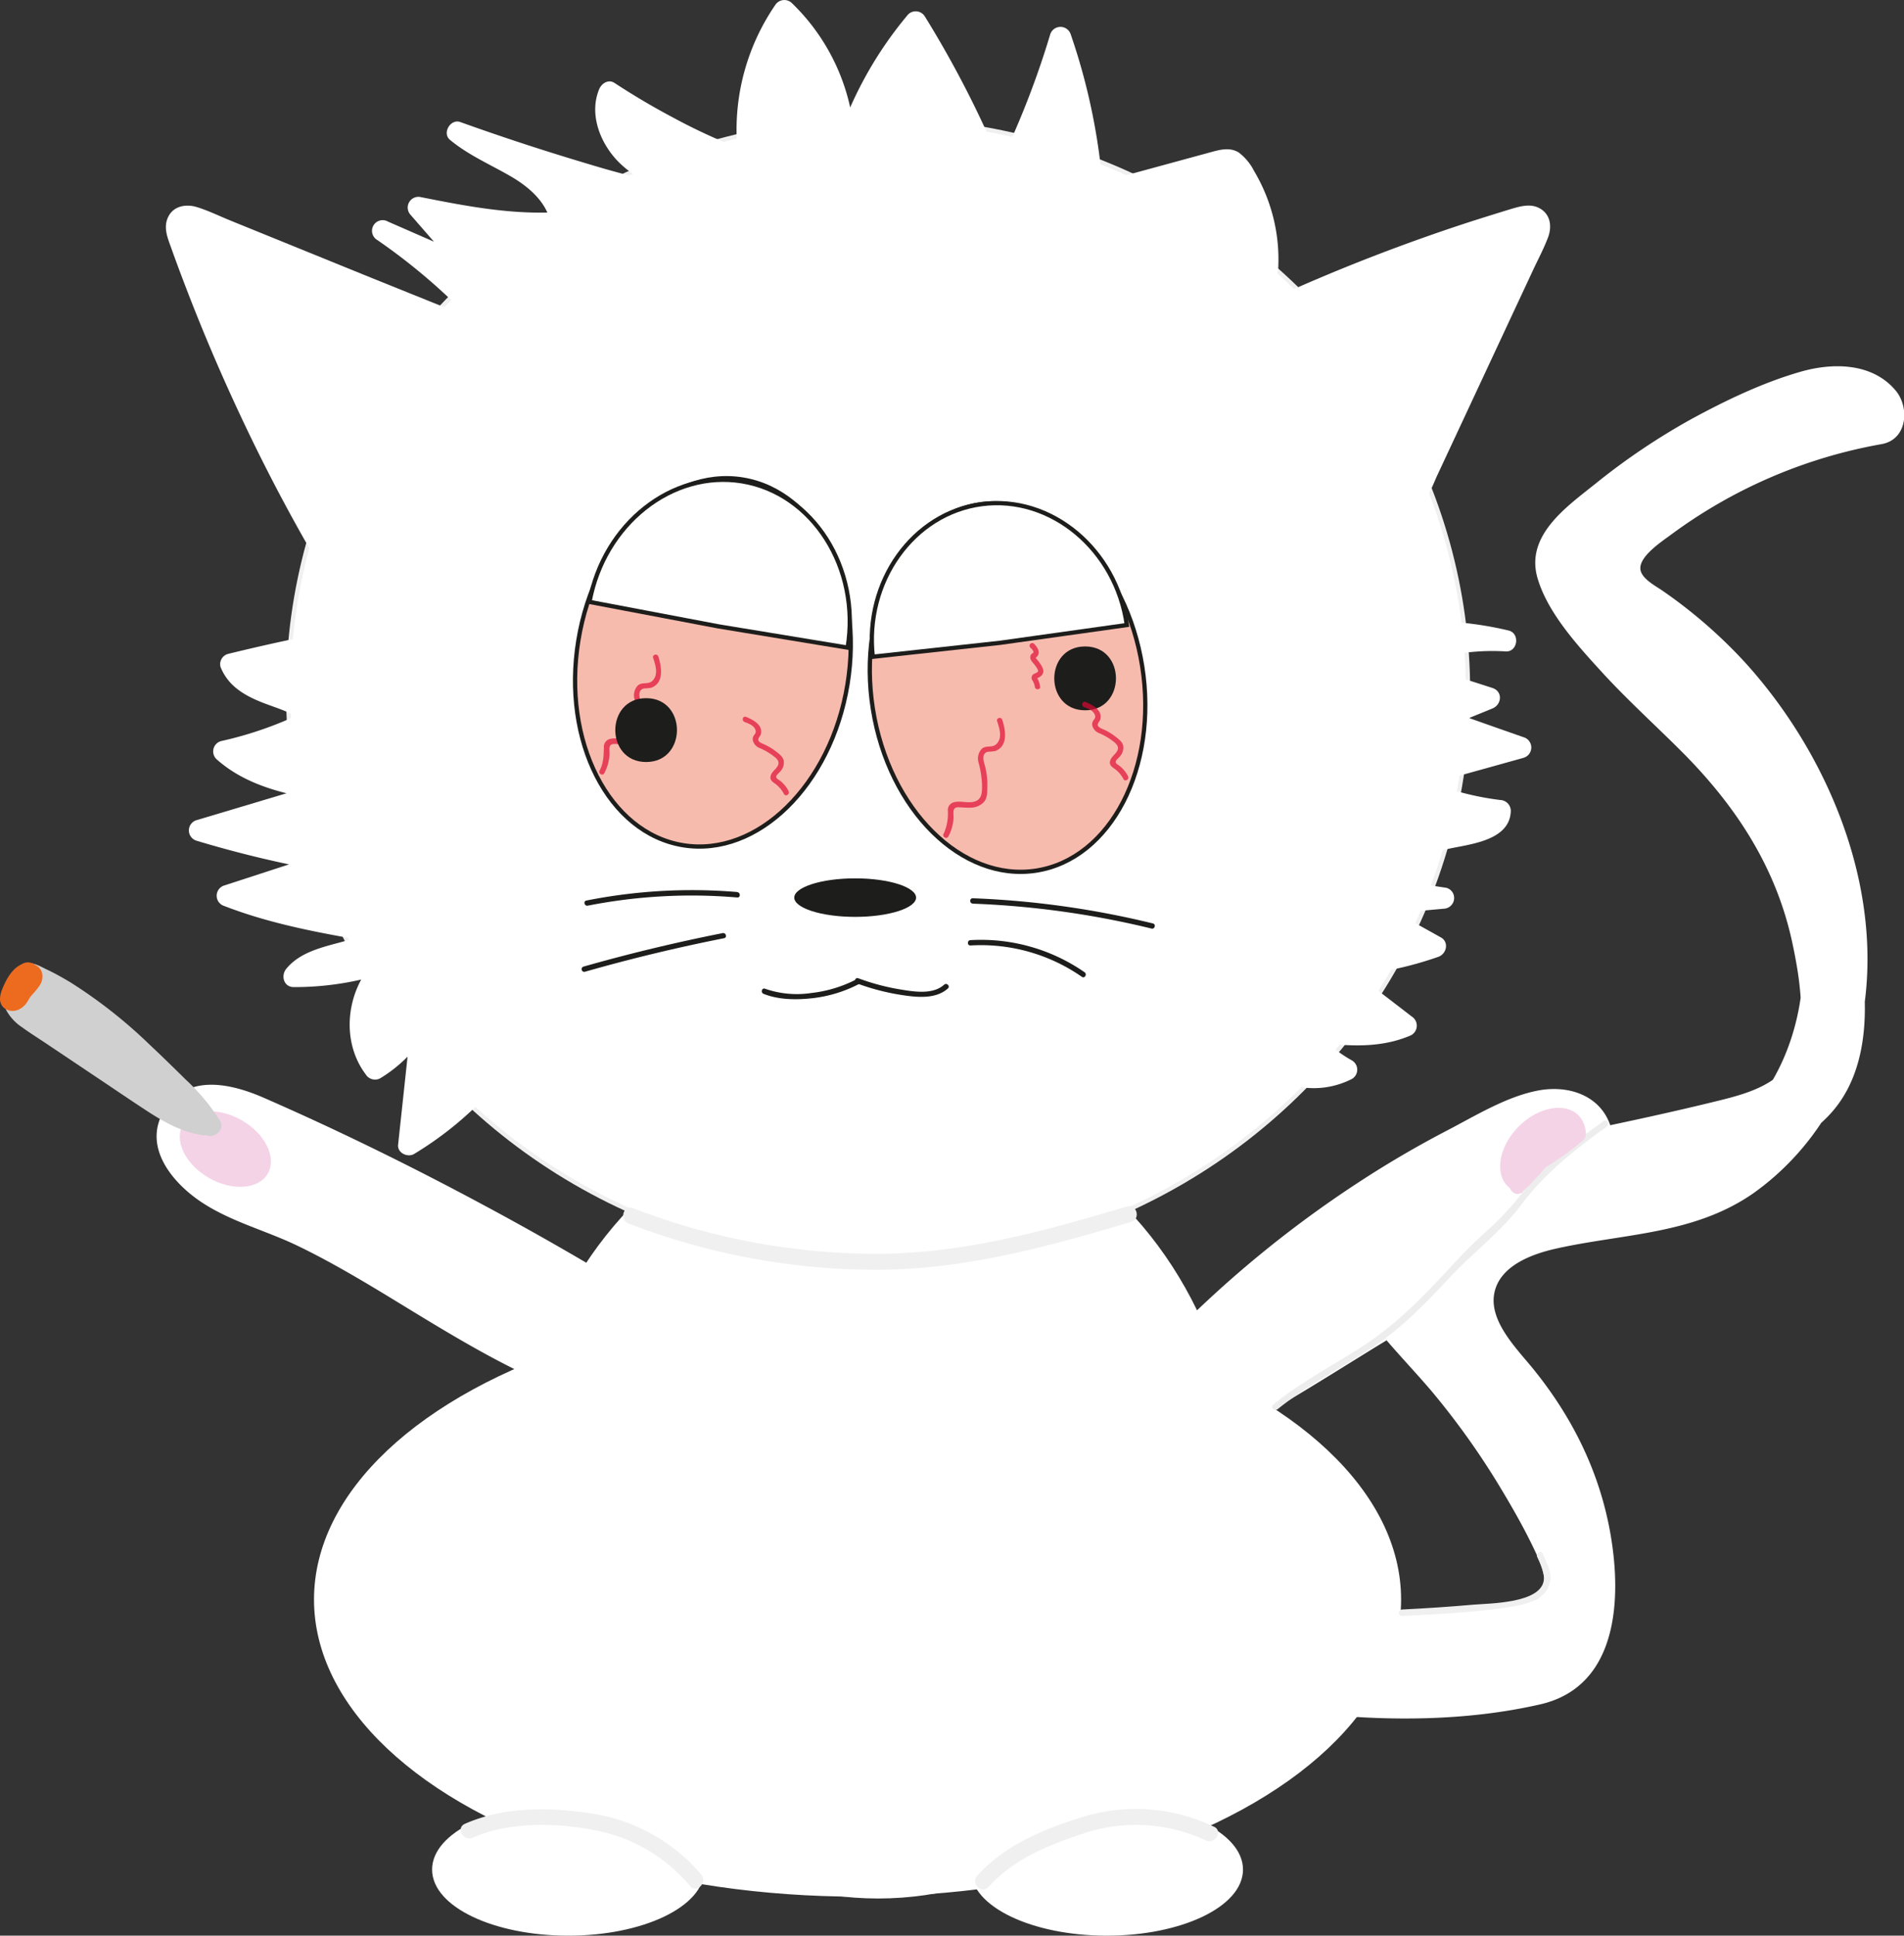 <svg xmlns="http://www.w3.org/2000/svg" viewBox="0 0 447.43 454.69"><rect x="0" y="0" width="447.43" height="454.69" fill="#333333" stroke="none"/><defs><style>.cls-1,.cls-14,.cls-2,.cls-5{fill:#fff;}.cls-1{stroke:#f0f0f0;}.cls-1,.cls-11,.cls-14,.cls-3,.cls-5,.cls-8,.cls-9{stroke-miterlimit:10;}.cls-3,.cls-4{fill:#1d1d1b;}.cls-3,.cls-5,.cls-8{stroke:#fff;}.cls-3,.cls-8,.cls-9{stroke-width:0.25px;}.cls-6{fill:#ededed;}.cls-7{fill:#f0f0f0;}.cls-10,.cls-8,.cls-9{fill:#f4d3e7;}.cls-9{stroke:#f4d3e7;}.cls-11{fill:#f7bbae;}.cls-11,.cls-14{stroke:#1d1d1b;}.cls-12{opacity:0.69;}.cls-13{fill:#df0833;}.cls-15{fill:#d0d0d0;}.cls-16{fill:#ed6b1f;}</style></defs><g id="Layer_23" data-name="Layer 23"><ellipse class="cls-1" cx="206.35" cy="162.49" rx="138.63" ry="134.37"/><path class="cls-2" d="M113.12,80.76c-.12-2.09-2.37-3.28-4.31-4.07L46.6,51.43c-1.4-.58-3.17-1.1-4.31-.09s-.78,3-.24,4.55a439.84,439.84,0,0,0,34,73.73"/><path class="cls-2" d="M115.62,80.76a7,7,0,0,0-4-5.51A78.31,78.31,0,0,0,104,72L87.36,65.3,54.18,51.82c-2.61-1.06-5.23-2.35-7.93-3.18-2.51-.76-5.4-.3-6.69,2.24s-.13,5.1.7,7.44q1.43,4,2.92,7.89,6,15.81,13.19,31.13,8,17.14,17.53,33.54c1.61,2.79,5.93.27,4.32-2.52A437.55,437.55,0,0,1,51.06,72.71q-2.91-7.26-5.58-14.62c-.38-1.06-.79-2.12-1.13-3.2A8.48,8.48,0,0,1,44,53.8c-.1-.74.22-.61-.21-.51a3.62,3.62,0,0,1,1.79.42c1.27.47,2.53,1,3.79,1.53L80,67.68l17,6.93,8.76,3.55a34.58,34.58,0,0,1,3.25,1.4c.44.24,1.48.86,1.52,1.2a2.58,2.58,0,0,0,2.5,2.5,2.51,2.51,0,0,0,2.5-2.5Z"/><ellipse class="cls-3" cx="200.96" cy="210.85" rx="14.44" ry="4.65"/><path class="cls-4" d="M201.2,230.07a30.23,30.23,0,0,1-10.5,3.18,22.76,22.76,0,0,1-10.93-1c-.74-.29-1.07.91-.33,1.21,3.65,1.44,7.81,1.44,11.65,1a31.34,31.34,0,0,0,10.74-3.3c.72-.38.08-1.46-.63-1.08Z"/><path class="cls-4" d="M201.38,231a53.56,53.56,0,0,0,11.49,2.87c3.27.45,7.25.69,9.89-1.69.59-.54-.29-1.42-.89-.88-2.63,2.38-7,1.66-10.19,1.14a52.93,52.93,0,0,1-10-2.65c-.76-.28-1.08.93-.33,1.21Z"/><path class="cls-2" d="M328.31,120.9c2.1,0,3.4-2.2,4.29-4.1Q346.79,86.38,361,56c.64-1.38,1.25-3.12.3-4.31s-3-.93-4.53-.47a440.16,440.16,0,0,0-75.36,30.21"/><path class="cls-2" d="M328.31,123.4a7.08,7.08,0,0,0,5.65-3.82,76.64,76.64,0,0,0,3.53-7.37L345.06,96l15.15-32.45c1.2-2.58,2.58-5.14,3.58-7.81s.49-5.52-2.07-6.86c-2.28-1.2-4.91-.3-7.19.38q-4,1.23-8.08,2.52-16,5.16-31.56,11.52-17.7,7.25-34.75,16c-2.86,1.47-.33,5.79,2.53,4.32A437.74,437.74,0,0,1,340,59.18q7.33-2.52,14.75-4.78c1.11-.33,2.22-.71,3.34-1,.35-.08.66-.1,1-.15.13,0,.4,0,.25-.06s.09-.43,0,0c0,.08-.06.36-.08.46a5.81,5.81,0,0,1-.48,1.28c-.58,1.29-1.19,2.56-1.78,3.83L343.06,88.5l-7.89,16.9-3.89,8.34c-.51,1.09-1.68,4.58-3,4.66a2.57,2.57,0,0,0-2.5,2.5,2.52,2.52,0,0,0,2.5,2.5Z"/><path class="cls-4" d="M173.25,209.54a127.07,127.07,0,0,0-35.46,2c-.78.15-.45,1.36.34,1.2a126.15,126.15,0,0,1,35.12-1.92c.8.07.8-1.18,0-1.25Z"/><path class="cls-4" d="M228.6,212.27a210.45,210.45,0,0,1,42,5.85c.78.19,1.11-1,.33-1.2A211.68,211.68,0,0,0,228.6,211c-.81,0-.8,1.22,0,1.25Z"/><path class="cls-4" d="M228.06,222.09a41.58,41.58,0,0,1,26.18,7.37c.66.46,1.29-.62.63-1.08a42.71,42.71,0,0,0-26.81-7.54c-.8,0-.81,1.3,0,1.25Z"/><path class="cls-4" d="M169.82,219.19q-16.53,3.27-32.74,7.88a.63.63,0,0,0,.33,1.21q16.2-4.62,32.74-7.89c.79-.15.46-1.36-.33-1.2Z"/><ellipse class="cls-5" cx="206.35" cy="352.09" rx="84.51" ry="93.37"/><ellipse class="cls-5" cx="201.52" cy="375.73" rx="127.23" ry="69.29"/><path class="cls-2" d="M286,324.19a246.48,246.48,0,0,1,40.55-33.34A251.94,251.94,0,0,1,348.6,278c4-2.08,8.09-4.19,12.27-5.94,1.09-.45,3.16-.68,4-1.36,2.23.31,2-.69-.62-3a3.58,3.58,0,0,1-.73,1.25c-6.94,5.61-13.5,11.57-20.82,16.8-7.56,5.4-15.35,10.48-23.24,15.38-16.23,10.1-32.78,21-50.37,28.53-3.75,1.62-4.52,7.05-2.69,10.26,2.2,3.87,6.56,4.29,10.26,2.69,16.49-7.1,31.94-17.2,47.21-26.57a394.41,394.41,0,0,0,43.69-30.56c5.79-4.74,13-11,11.31-19.41-1.68-8.28-9.58-11.33-17.27-9.93-7.4,1.35-14.76,5.88-21.36,9.32Q329.32,271.13,319,277.9a264.23,264.23,0,0,0-43.59,35.69c-6.79,6.88,3.81,17.49,10.61,10.6Z"/><path class="cls-2" d="M153.16,316c3.61-9.34-7.39-14.67-13.77-18.43q-12.63-7.46-25.55-14.39c-16.93-9.1-34.22-17.61-51.85-25.31-7.74-3.38-18.18-5.8-23.47,3.07-5.06,8.48,2,16.93,8.86,21.47S62.3,289,69.58,292.47s14.53,7.74,21.56,12c16.43,10,32.74,20.39,51.39,25.74,9.29,2.67,13.26-11.8,4-14.46-17.9-5.14-33.42-15.55-49.21-25.09a217,217,0,0,0-23.87-12.89c-3.87-1.72-22-6.83-21.42-12l-1,3.79a2.13,2.13,0,0,0-.71-.09,11.13,11.13,0,0,1,3.29.92c1.76.63,3.47,1.54,5.19,2.31,4,1.8,8,3.64,12,5.52q12.42,5.83,24.61,12.13,11.77,6.08,23.32,12.57,5.76,3.24,11.48,6.59c2.54,1.49,8.25,3.58,9.54,6.18l-1-3.78V312c-1.47,3.81,1.62,8.19,5.24,9.23,4.22,1.21,7.77-1.48,9.22-5.24Z"/><path class="cls-2" d="M288.73,323.17c16.94-4.16,35.52-6.45,46.14-21.87,3.8-5.52,6.77-14.93,13.56-17.64,3.1-1.24,6.68-.9,9.88-1.78a16.75,16.75,0,0,0,9.29-6.63c3.66-4.81-1.38-11.11-6.47-11.29-9.64-.33-14.57,6.78-21.78,11.66-7.73,5.22-17.59,6.18-25.48,11.31-8.06,5.24-14.36,12.56-21.53,18.87a111.77,111.77,0,0,1-25,16.39c-8.67,4.23-1.08,17.17,7.57,13a127.12,127.12,0,0,0,23.45-14.87c7.24-5.75,13.24-12.93,20.54-18.57,6.93-5.36,15.38-7,23.21-10.56a43.26,43.26,0,0,0,10.49-7c2.48-2.15,5.06-5.34,8.58-5.22l-6.48-11.29s-5.56.57-6.73.76a23.76,23.76,0,0,0-9.57,3.79c-6.33,4.3-10,10.93-13.84,17.35-4.05,6.83-8.67,10.81-16.31,13.19s-15.65,4-23.46,5.94c-9.37,2.3-5.4,16.77,4,14.47Z"/><path class="cls-2" d="M128.56,301.47c-8.8-2.83-17.63-5.63-25.76-10.08-7.61-4.16-14.65-9.19-23.28-11-9.41-2-13.44,12.44-4,14.46,8.5,1.83,15.31,7.45,23,11.24,8.35,4.12,17.22,7,26.06,9.88,9.21,3,13.16-11.51,4-14.46Z"/><ellipse class="cls-5" cx="133.54" cy="439.16" rx="31.5" ry="15.03"/><ellipse class="cls-5" cx="260.1" cy="439.16" rx="31.5" ry="15.03"/><path class="cls-2" d="M255.84,394.05q31.38,1.15,62.78-.15,16.17-.7,32.31-2.07c9-.77,19-.86,24.1-9.64,4.7-8.09,2.53-17.14-1.2-25.1a172.32,172.32,0,0,0-14.26-24.43,219.56,219.56,0,0,0-18.17-22.84c-5.12-5.66-12.08-12.3-13.51-20.16.12.66-1.4,1.32,0,.78.45-.17.92-.28,1.37-.42,2.22-.68,4.57-1,6.83-1.52L352.63,285l31.11-6.68c15.39-3.3,36.57-4.64,47.34-17.79,11.26-13.73,7.1-37,1.93-52.48-5.87-17.54-16.61-31.61-29.68-44.41-6.83-6.69-13.92-13.16-20-20.53a66.81,66.81,0,0,1-4.05-5.41c-.59-.87-1.16-1.76-1.71-2.66-.2-.33-2-3.63-1.81-2.33.14,1,.81-.6,1.45-1.2,1-1,2.08-1.91,3.14-2.85,1.88-1.65,3.8-3.26,5.78-4.81a141.13,141.13,0,0,1,25.84-15.94,110.61,110.61,0,0,1,13.71-5.64c2.88-.93,7-2.51,9.2.18l3.31-12.53a129.59,129.59,0,0,0-44.54,17c-11.37,7-30.31,19.93-20.68,35.55,3.66,6,10.4,9.12,15.64,13.45a102,102,0,0,1,15.32,15.63,95.43,95.43,0,0,1,18.76,41.69c2.71,15.14.54,31.25-8.36,44s-22.88,17.18-37.62,19.32c-15,2.16-32.51,4.25-39,20.27s7,27.71,15.21,39.58a66.86,66.86,0,0,1,10.21,23.22c1.52,6.68,3.3,16.45,0,22.88-1.77,3.44-5.94,3.59-9.37,4.14-4.92.8-9.88,1.3-14.86,1.61a179.09,179.09,0,0,1-30.1-.78c-4-.43-7.5,3.76-7.5,7.5,0,4.42,3.45,7.07,7.5,7.5,17.42,1.88,36,1.81,53.17-2.13,16.84-3.87,18.87-21.67,17.06-36.16-2-16-8.62-30.16-18.74-42.64-3.76-4.64-10.37-11.11-9.15-17.69s9-9.34,14.66-10.59c15.93-3.54,32.29-3.26,46.27-13a62.58,62.58,0,0,0,24.17-35c8.56-31.52-4.91-66.25-26.17-89.67a115.22,115.22,0,0,0-19.27-16.76c-1.73-1.22-5.33-3-5.33-5.38,0-3,5.18-6.35,7.3-7.93a117.68,117.68,0,0,1,49.43-21.21c6.07-1.11,6.55-8.62,3.31-12.53C440,85.15,430.61,85.14,423,87.36c-8.78,2.53-17.4,6.67-25.39,11a157.15,157.15,0,0,0-22.67,15.25c-6.81,5.45-16.55,12.17-13.63,22.19,2.38,8.16,9.44,15.86,15.05,22,5.93,6.49,12.46,12.39,18.68,18.6,12.83,12.81,22.39,27.32,26.19,45.27,1.68,7.93,3.55,19.15-.05,26.76-3.1,6.55-11.4,8.67-17.82,10.24-20.34,5-41,8.84-61.48,13.24-8.23,1.76-20.09,2.18-25.88,9.15-6.17,7.42-1.53,17.85,3,24.86,5,7.62,11.59,14,17.43,20.88A179.81,179.81,0,0,1,352.91,350c2.72,4.53,5.35,9.17,7.62,13.95,1.31,2.75,4,8.52,1.18,11.19-1.36,1.27-4.16,1.12-5.89,1.27q-4.4.41-8.8.76-9.28.74-18.6,1.26-36.26,2-72.58.64c-9.66-.36-9.64,14.64,0,15Z"/><path class="cls-6" d="M300.26,331c6.93-5.59,14.89-9.55,22.26-14.48,6.77-4.52,12.33-10.17,17.84-16.11s12.33-11,17.08-17.35c5.54-7.45,12.66-13,20.12-18.41.77-.56,0-1.86-.76-1.29-6.63,4.83-13.37,9.74-18.56,16.16a64.6,64.6,0,0,1-8,8.85,124.31,124.31,0,0,0-9.77,9.71c-6.24,6.71-12.37,13-20.12,18.06-7.09,4.59-14.57,8.48-21.16,13.8-.76.61.31,1.67,1.06,1.06Z"/><path class="cls-7" d="M329.52,379.58c7.91-.39,15.93-.74,23.78-1.88,4.28-.62,10.45-1.44,11-6.58.12-1-1.39-.95-1.5,0-.64,5.56-12.84,5.49-16.68,5.83-5.54.49-11.09.85-16.64,1.13-1,.05-1,1.55,0,1.5Z"/><path class="cls-7" d="M364.35,371c.15-2.07-1-4.22-1.84-6.06-.4-.88-1.69-.11-1.29.76.71,1.56,1.76,3.54,1.63,5.3-.07,1,1.43.95,1.5,0Z"/><path class="cls-7" d="M147.72,287.41a162.2,162.2,0,0,0,59.4,10.86c20.36-.25,39.33-5.49,58.7-11.24,2.3-.68,1.32-4.3-1-3.62-19,5.66-37.66,10.86-57.7,11.11a159.15,159.15,0,0,1-58.4-10.73c-2.26-.86-3.23,2.77-1,3.62Z"/><path class="cls-7" d="M164.79,440.33a41.85,41.85,0,0,0-24.55-14.13c-10.16-1.73-21.43-2-31,2.22-2.21,1-.3,4.21,1.89,3.24,8.82-3.9,20.25-3.49,29.57-1.56A38.54,38.54,0,0,1,162.14,443c1.58,1.83,4.22-.83,2.65-2.65Z"/><path class="cls-7" d="M285.28,429.1a42.43,42.43,0,0,0-30.19-2.49c-9.23,2.77-18.91,6.68-25.44,14-1.6,1.79,1,4.46,2.65,2.65,5.84-6.55,14.08-9.85,22.24-12.55a38.72,38.72,0,0,1,28.84,1.62c2.18,1,4.09-2.22,1.9-3.24Z"/><ellipse class="cls-8" cx="52.96" cy="269.92" rx="7.92" ry="11.64" transform="translate(-207.28 180.83) rotate(-60)"/><path class="cls-9" d="M362.53,270.29l10-4.05a6.2,6.2,0,0,0-1.71-4.18c-3.08-3.07-9.32-1.88-13.83,2.63s-5.71,10.76-2.64,13.83a5.93,5.93,0,0,0,3.2,1.61Z"/><path class="cls-10" d="M366.66,262.69a62.93,62.93,0,0,1-11.32,14.41c-1.74,1.66.67,4.53,2.43,2.86a66.51,66.51,0,0,0,12-15.12c1.19-2.08-1.87-4.25-3.07-2.15Z"/><path class="cls-2" d="M297.87,63.15a37.91,37.91,0,0,0-6.37-23.32,5,5,0,0,0-2.32-2.13,5.25,5.25,0,0,0-3,.22l-29.39,8a142,142,0,0,0-7.58-37.15,206.83,206.83,0,0,1-14.39,35.61A238.86,238.86,0,0,0,215.19,5.15a86.44,86.44,0,0,0-16.77,31A45.73,45.73,0,0,0,184.31,2.48,49.55,49.55,0,0,0,175.68,33a4.27,4.27,0,0,1-.63,3.14c-1.09,1.22-3.08.7-4.59.06a169.66,169.66,0,0,1-27.2-14.49c-2,4.72,0,10.41,3.5,14.14s8.36,5.92,13.05,8c-5.09,1.76-10.67.37-15.85-1.1q-18.37-5.22-36.38-11.66c4.27,3.61,9.6,5.66,14.37,8.55s9.3,7.15,10.1,12.68c-11.3.87-22.58-1.35-33.7-3.55l12.86,14.75L89.93,54.22a142.57,142.57,0,0,1,17.36,14"/><path class="cls-2" d="M300.37,63.15a40.53,40.53,0,0,0-5.68-23,12.36,12.36,0,0,0-3.61-4.34c-2.06-1.27-4.36-.66-6.52-.07l-13.25,3.61-15.18,4.14,3.16,2.41a146.2,146.2,0,0,0-7.67-37.81,2.53,2.53,0,0,0-4.83,0,205.62,205.62,0,0,1-14.13,35l4.57.6A243.94,243.94,0,0,0,217.35,3.89a2.52,2.52,0,0,0-3.93-.51A90.43,90.43,0,0,0,196,35.5l4.91.67A48.45,48.45,0,0,0,186.08.72a2.54,2.54,0,0,0-3.93.5,51.85,51.85,0,0,0-9,31.93,4.36,4.36,0,0,1,0,1.3c-.08.25,0-.1.08-.1a5.25,5.25,0,0,1-2-.53,133.37,133.37,0,0,1-12.9-6.12q-7.12-3.76-13.88-8.19c-1.48-1-3.1.09-3.67,1.49-2.17,5.32-.19,11.31,3.27,15.58,3.68,4.54,9.22,7.08,14.43,9.42l.6-4.57c-3.94,1.29-8,.62-11.91-.39-4.35-1.11-8.66-2.44-13-3.75q-13.11-4-26-8.62c-2.3-.82-4.34,2.59-2.43,4.18,4.56,3.79,10,6,15,9,4.13,2.54,8,6.09,8.78,11.08l2.41-3.16c-11.16.81-22.14-1.3-33-3.46a2.52,2.52,0,0,0-2.43,4.18l12.85,14.75,3-3.93L91.19,52.06a2.5,2.5,0,0,0-2.53,4.32A141.5,141.5,0,0,1,105.52,70c2.34,2.21,5.88-1.32,3.53-3.53A150,150,0,0,0,91.19,52.06l-2.53,4.32L110,65.67a2.51,2.51,0,0,0,3-3.93L100.12,47l-2.43,4.18c11.3,2.23,22.78,4.47,34.36,3.63a2.55,2.55,0,0,0,2.41-3.17c-.92-5.7-5.18-10.11-9.79-13.23-4.92-3.33-10.72-5.28-15.32-9.1l-2.43,4.18q13.38,4.78,27,8.91c4.42,1.33,8.85,2.75,13.35,3.79,4.35,1,8.92,1.47,13.24.06,1.84-.6,2.69-3.63.59-4.57-4.5-2-9.25-4.09-12.67-7.78-2.87-3.09-4.37-7.54-2.73-11.57L142,23.83a172.52,172.52,0,0,0,27.2,14.49c2.13.9,4.6,1.58,6.73.27,2.32-1.43,2.29-4.09,2.21-6.49a46.89,46.89,0,0,1,1.59-13.8,47.81,47.81,0,0,1,6.74-14.56l-3.93.51a43.45,43.45,0,0,1,13.38,31.92c0,2.86,4.1,3.34,4.91.66A84.31,84.31,0,0,1,217,6.92L213,6.41a236.66,236.66,0,0,1,19.38,38.65c.72,1.83,3.5,2.68,4.57.59a213.78,213.78,0,0,0,14.64-36.2h-4.83a140.86,140.86,0,0,1,7.5,36.48,2.53,2.53,0,0,0,3.17,2.41l15.42-4.2,7.71-2.1L284.44,41a19.4,19.4,0,0,1,3.46-.91c.77-.06,1,.44,1.44,1A27.59,27.59,0,0,1,291.11,44a34,34,0,0,1,2.59,6,36.11,36.11,0,0,1,1.67,13.14c-.18,3.22,4.82,3.21,5,0Z"/><path class="cls-2" d="M339.76,148.49a74.57,74.57,0,0,1,14.1,2,53.24,53.24,0,0,0-15.66,1.41c-2.92.71-6.5,3.39-4.86,5.92a5.06,5.06,0,0,0,2.84,1.7L350,164l-11.77,4.8q9.56,3.43,19.13,6.77l-28.12,7.86a69.82,69.82,0,0,0,23.27,7c.08,3-3.5,4.44-6.39,5.08L317,202.06c5.39,6.13,14.17,7.7,22.24,8.9L320,212.72l17.32,9.63a80,80,0,0,1-25,4.6l18.22,14c-7.64,3.27-16.35,2.09-24.56.85a31.4,31.4,0,0,0,10.51,9.47,17,17,0,0,1-17.82-1.45"/><path class="cls-2" d="M339.76,151a73.36,73.36,0,0,1,13.43,1.95l.67-4.91a57.27,57.27,0,0,0-13.52.89c-3.48.65-7.49,1.78-9.28,5.18a5,5,0,0,0,.23,5.17c1.21,1.77,3.2,2.37,5.15,3l12.93,4.17v-4.83l-11.76,4.81a2.52,2.52,0,0,0,0,4.82q9.54,3.44,19.12,6.77v-4.82l-28.12,7.86c-2,.55-2.57,3.59-.59,4.57A74.58,74.58,0,0,0,352.55,193l-2.5-2.5a.84.84,0,0,1-.22.7,4.63,4.63,0,0,1-.76.64,10,10,0,0,1-2.95,1.18c-3.17.83-6.41,1.45-9.61,2.16l-20.16,4.51c-1.94.43-2.3,2.85-1.11,4.18,5.92,6.58,15,8.29,23.35,9.54l.66-4.91L320,210.22c-2.32.22-3.59,3.37-1.26,4.66l17.31,9.63.6-4.57a79,79,0,0,1-24.36,4.51,2.57,2.57,0,0,0-2.41,1.83,2.64,2.64,0,0,0,1.15,2.83l18.22,14,.59-4.57c-7.41,3.09-15.52,2-23.23.85a2.57,2.57,0,0,0-2.63.9,2.48,2.48,0,0,0-.19,2.77,34.77,34.77,0,0,0,11.41,10.37v-4.32a14.64,14.64,0,0,1-15.29-1.45,2.52,2.52,0,0,0-3.42.9,2.55,2.55,0,0,0,.89,3.42,19.6,19.6,0,0,0,20.34,1.45,2.52,2.52,0,0,0,0-4.32,29,29,0,0,1-9.61-8.57l-2.83,3.67c8.54,1.29,17.66,2.58,25.89-.85a2.55,2.55,0,0,0,.6-4.57l-18.21-14-1.27,4.66A83.6,83.6,0,0,0,338,224.76c1.94-.68,2.58-3.46.6-4.56l-17.32-9.64L320,215.22l19.23-1.76a2.52,2.52,0,0,0,2.46-2.17,2.47,2.47,0,0,0-1.79-2.74c-7.45-1.11-15.84-2.36-21.14-8.26l-1.1,4.18,22.58-5.05c5.09-1.13,14.67-1.9,14.79-9a2.58,2.58,0,0,0-2.5-2.5,67.69,67.69,0,0,1-22-6.65l-.6,4.57L358.06,178a2.52,2.52,0,0,0,0-4.82q-9.57-3.33-19.12-6.77v4.82l11.76-4.8c2.22-.91,2.51-4,0-4.83l-10.16-3.27c-1.49-.48-3.08-.86-4.52-1.48a3.07,3.07,0,0,1-.48-.24c-.19-.12-.19-.47-.14-.22.09.42.11-.05.31-.3,1.71-2.08,5.41-2.31,7.85-2.67a52.13,52.13,0,0,1,10.3-.4c2.81.15,3.39-4.25.66-4.91A80,80,0,0,0,339.76,146c-3.22-.17-3.21,4.83,0,5Z"/><path class="cls-2" d="M114.86,253.13A77.93,77.93,0,0,1,96.1,268.89l3.17-29.5A30.55,30.55,0,0,1,88.11,251.1c-6-7.78-3.84-20.54,4.41-25.88A66.8,66.8,0,0,1,69,229.35c4.77-6.17,15.5-4.32,20.55-10.27C77.31,217,65,214.9,53.37,210.39L78,202.44a261.5,261.5,0,0,1-31.12-7.37l30.86-9.21c-8.94-1.5-18.42-3.26-25.11-9.38a88,88,0,0,0,21.56-7.81c-5.5-5.93-17.06-5.12-19.94-12.67q12.85-3.17,25.88-5.61"/><path class="cls-2" d="M113.09,251.36a77.06,77.06,0,0,1-18.25,15.37l3.76,2.16,3.17-29.5c.27-2.52-3.54-3.33-4.66-1.26a28.56,28.56,0,0,1-10.26,10.81l3.42.9c-5.12-6.76-3.77-17.64,3.51-22.47a2.51,2.51,0,0,0,1-3.12,2.49,2.49,0,0,0-3-1.45,65.68,65.68,0,0,1-22.84,4l1.77,4.27c2.37-3,6.09-3.77,9.69-4.74,3.94-1.07,8.07-2.35,10.85-5.53,1.12-1.27.9-3.84-1.1-4.18C78,214.6,65.66,212.48,54,208v4.82l24.62-8c2.16-.69,2.6-4.37,0-4.82a265.29,265.29,0,0,1-31.11-7.37v4.82l30.85-9.21c2.19-.65,2.57-4.39,0-4.82-8.33-1.4-17.49-2.88-24-8.74l-1.1,4.18a92.42,92.42,0,0,0,22.15-8.06A2.53,2.53,0,0,0,76,166.9c-3-3.16-7.21-4.58-11.2-6.05a27.16,27.16,0,0,1-5-2.26,7.34,7.34,0,0,1-3.05-3.26l-1.75,3.08q12.85-3.16,25.88-5.61a2.52,2.52,0,0,0,1.75-3.07A2.55,2.55,0,0,0,79.45,148q-13,2.45-25.88,5.61a2.5,2.5,0,0,0-1.74,3.07c1.79,4.47,5.59,6.68,9.88,8.37,3.77,1.48,7.93,2.5,10.7,5.41l.51-3.93a87.41,87.41,0,0,1-21,7.56,2.52,2.52,0,0,0-1.11,4.18c7.24,6.51,16.9,8.45,26.21,10v-4.82l-30.85,9.21a2.52,2.52,0,0,0,0,4.82,265.45,265.45,0,0,0,31.12,7.37V200L52.7,208a2.52,2.52,0,0,0,0,4.82c11.63,4.5,24,6.62,36.2,8.69l-1.1-4.17c-2.49,2.83-6.31,3.59-9.9,4.57-3.9,1.07-8,2.42-10.65,5.69-1.29,1.62-.57,4.27,1.77,4.27a70.13,70.13,0,0,0,24.17-4.22l-1.93-4.57c-9.3,6.16-12.15,20.25-5.31,29.3a2.56,2.56,0,0,0,3.42.9,33.46,33.46,0,0,0,12-12.61l-4.65-1.26-3.17,29.5c-.21,1.92,2.26,3.06,3.76,2.16a81.35,81.35,0,0,0,19.26-16.15,2.56,2.56,0,0,0,0-3.54,2.51,2.51,0,0,0-3.53,0Z"/><ellipse class="cls-11" cx="167.53" cy="155.58" rx="43.52" ry="32.04" transform="translate(-13.05 295.81) rotate(-80.71)"/><ellipse class="cls-11" cx="236.76" cy="161.52" rx="32.04" ry="43.52" transform="translate(-22.26 38.84) rotate(-8.96)"/><path class="cls-4" d="M255,166.85c9.65,0,9.67-15,0-15s-9.67,15,0,15Z"/><g class="cls-12"><path class="cls-13" d="M142,181.63a10.41,10.41,0,0,0,1.24-4.53c0-1-.33-2.26,1-2.34,1,0,1.95.14,2.92.09a4.35,4.35,0,0,0,3.2-1.3c.88-1,.8-2.5.82-3.77a17,17,0,0,0-.63-5c-.3-1.08-.75-2.72.83-3.07a9.34,9.34,0,0,0,1.74-.18c3-1.21,2.35-4.93,1.57-7.33-.25-.76-1.46-.43-1.21.33.55,1.68,1.31,3.93-.15,5.38-1,1-2.46.18-3.48,1.15a3.34,3.34,0,0,0-.74,3.18,24.06,24.06,0,0,1,.82,5.07c0,1.73.14,3.64-1.9,4.15-1.55.39-3.2-.29-4.73.13a1.89,1.89,0,0,0-1.39,2c-.07,2-.06,3.6-1,5.42-.37.71.7,1.35,1.08.63Z"/></g><path class="cls-4" d="M151.84,179c9.65,0,9.66-15,0-15s-9.67,15,0,15Z"/><g class="cls-12"><path class="cls-13" d="M185.35,185.9a7.34,7.34,0,0,0-1.95-2.44c-.31-.26-1-.54-1-1s.82-1,1-1.29a3,3,0,0,0,.76-2.56c-.26-1-1.24-1.64-2-2.23a13.06,13.06,0,0,0-2.85-1.65c-.49-.21-1.27-.55-1.09-1.18.12-.43.5-.69.6-1.16.45-2.17-1.89-3.33-3.52-4-.75-.29-1.08.92-.33,1.21,1,.37,2.41.89,2.61,2.09.1.58-.3.79-.54,1.26a1.56,1.56,0,0,0-.12,1,2.6,2.6,0,0,0,1.6,1.77,15.52,15.52,0,0,1,2.71,1.49c.91.67,2.25,1.47,1.5,2.75-.46.79-1.37,1.35-1.62,2.25s.28,1.33.87,1.76a6.83,6.83,0,0,1,2.24,2.53c.37.72,1.44.09,1.08-.63Z"/></g><path class="cls-14" d="M168.79,147.13l30.4,5v0c3.06-18.71-8.15-36.34-24.82-39.07-16.41-2.68-32.45,10-35.84,28.33Z"/><path class="cls-14" d="M235,151l29.8-4.18c-2.47-17.76-17.82-30.55-34.1-28.4-16.13,2.13-27.6,18.19-25.6,35.85Z"/><g class="cls-12"><path class="cls-13" d="M222.85,196.5a10.26,10.26,0,0,0,1.23-4.53c0-1-.33-2.27,1-2.34,1,0,1.95.14,2.92.09a4.34,4.34,0,0,0,3.2-1.31c.88-1,.8-2.49.82-3.76a17,17,0,0,0-.63-5c-.3-1.08-.75-2.73.82-3.07a9.47,9.47,0,0,0,1.75-.19c3-1.2,2.34-4.93,1.56-7.32-.24-.76-1.45-.44-1.2.33.54,1.68,1.31,3.93-.16,5.37-1,1-2.45.19-3.48,1.16a3.33,3.33,0,0,0-.73,3.18,24,24,0,0,1,.82,5.06c0,1.74.14,3.65-1.91,4.16-1.54.38-3.19-.29-4.73.13a1.89,1.89,0,0,0-1.39,2,11.4,11.4,0,0,1-1,5.42c-.38.71.7,1.34,1.08.63Z"/></g><g class="cls-12"><path class="cls-13" d="M265.11,182.41a7.31,7.31,0,0,0-1.94-2.44c-.32-.26-1-.54-1-1s.82-1,1-1.29a3,3,0,0,0,.76-2.57c-.26-1-1.24-1.63-2-2.23a13.37,13.37,0,0,0-2.84-1.64c-.49-.21-1.27-.55-1.1-1.18.13-.43.5-.7.6-1.17.45-2.16-1.88-3.32-3.52-4-.75-.29-1.07.92-.33,1.21,1,.37,2.41.89,2.61,2.09.1.58-.3.79-.54,1.26a1.56,1.56,0,0,0-.12,1,2.62,2.62,0,0,0,1.6,1.77,15.12,15.12,0,0,1,2.71,1.48c.91.68,2.25,1.48,1.5,2.76-.46.78-1.36,1.35-1.62,2.25s.28,1.33.87,1.76A6.85,6.85,0,0,1,264,183c.36.72,1.44.09,1.07-.63Z"/></g><g class="cls-12"><path class="cls-13" d="M244.41,161.34a4.81,4.81,0,0,0-.48-1.69c-.05-.09-.13-.3-.21-.34s-.08-.09-.09.06l.15-.08a2.53,2.53,0,0,0,.75-.42,1.56,1.56,0,0,0,.66-1.25,3.56,3.56,0,0,0-.66-1.58,10,10,0,0,0-1-1.3,2.4,2.4,0,0,1-.16-.27s-.22.1,0,0a1,1,0,0,0,.49-.44c.64-1-.18-2.13-.9-2.84a.63.63,0,0,0-.88.89c.26.25.85.74.75,1.16,0,.16-.1.15-.24.24a1,1,0,0,0-.42.54c-.34,1,.73,1.71,1.21,2.48.17.26.68.91.54,1.22s-.87.48-1.16.73a1.05,1.05,0,0,0-.14,1.39,3.87,3.87,0,0,1,.56,1.47c.07.8,1.32.8,1.25,0Z"/></g><path class="cls-15" d="M49.46,264.38c-2.13-3.66-5.2-6.68-8.23-9.66-10.14-10-20.59-20.13-33.62-25.8a2,2,0,0,0-.94-.23,2,2,0,0,0-1.19.91c-1.14,1.5-2.35,3.19-2.2,5.07.18,2.31,2.31,3.92,4.24,5.21L34,257.58c4.32,2.9,8.85,5.87,14,6.6"/><path class="cls-15" d="M51.62,263.12a49,49,0,0,0-8-9.55c-2.8-2.76-5.61-5.51-8.48-8.2A114.76,114.76,0,0,0,16.4,230.66c-1.7-1-3.43-2-5.21-2.83s-4-2.32-6.07-1.22c-1.57.85-2.83,2.9-3.56,4.48a7.19,7.19,0,0,0-.09,6.21,11.26,11.26,0,0,0,3.71,4c1.75,1.29,3.61,2.44,5.42,3.65l11.57,7.75c4.18,2.79,8.33,5.63,12.55,8.38,3.85,2.5,8,4.81,12.59,5.52a2.59,2.59,0,0,0,3.08-1.75,2.51,2.51,0,0,0-1.75-3.07,26.24,26.24,0,0,1-9.74-4c-3.35-2.07-6.59-4.34-9.86-6.53-6.85-4.59-13.77-9.1-20.57-13.77a6.65,6.65,0,0,1-2.56-2.46c-.64-1.6,1-2.56,1.49-3.87.12-.32.73-.44-.25-.13-.7.21-.57.13,0,.37.78.35,1.54.72,2.3,1.1q2.46,1.24,4.82,2.68a106,106,0,0,1,16.58,13c2.94,2.71,5.79,5.51,8.65,8.31s5.76,5.67,7.84,9.16c1.64,2.76,6,.25,4.31-2.53Z"/><path class="cls-16" d="M6.07,226.17c-3,.72-4.58,3.76-5.62,6.37A6.23,6.23,0,0,0,0,234.71a2.74,2.74,0,0,0,2,2.62,3.48,3.48,0,0,0,1.92,0,4.59,4.59,0,0,0,2.45-1.93c.32-.47.57-1,.92-1.44l-.39.5c.77-1,1.69-1.85,2.37-2.91a3.76,3.76,0,0,0,.63-2.94,2.91,2.91,0,0,0-1.31-1.79,3.63,3.63,0,0,0-1.8-.41l.66.09-.08,0,.6.25-.08,0,.51.39L8.31,227l.39.5,0-.06.25.6,0-.07v1.33l0-.07a2.76,2.76,0,0,0-.26-1.93,2.53,2.53,0,0,0-1.49-1.15,2.6,2.6,0,0,0-1.93.25,2.5,2.5,0,0,0-1.15,1.5,3.18,3.18,0,0,0,0,1.47,2.81,2.81,0,0,0,1,1.41,2.6,2.6,0,0,0,1.34.54c.24,0,.47,0,.71.06l-.66-.09.09,0-.6-.25.06,0-.5-.39a.2.2,0,0,1,.09.09l-.39-.5,0,.06-.25-.6a.74.74,0,0,1,0,.14L5,229.23a1.85,1.85,0,0,1,0,.24L5,228.8a2,2,0,0,1-.1.32l.25-.6a5.54,5.54,0,0,1-.59.92l.39-.5c-.45.58-1,1.1-1.44,1.67a11.07,11.07,0,0,0-1,1.29c-.22.34-.4.7-.64,1l.39-.51a2.63,2.63,0,0,1-.43.45l.5-.39a2.5,2.5,0,0,1-.35.21l.6-.25-.29.08.66-.09a1,1,0,0,1-.3,0l.66.09-.09,0,.6.25-.08,0,.9.89,0-.07.26.6,0-.09.09.66a1.63,1.63,0,0,1,0-.31l-.09.66a5.39,5.39,0,0,1,.38-1.3l-.25.6a14.71,14.71,0,0,1,1.68-3l-.39.51a5.57,5.57,0,0,1,.87-.88l-.5.39a4.32,4.32,0,0,1,.78-.46l-.59.26A2.46,2.46,0,0,1,7.4,231a2.51,2.51,0,0,0,1.74-3.07,2.55,2.55,0,0,0-3.07-1.75Z"/><path class="cls-10" d="M369.83,264.81a63.27,63.27,0,0,1-15.48,9.83c-2.19,1-.87,4.5,1.34,3.5A66.37,66.37,0,0,0,372,267.86c1.81-1.57-.36-4.63-2.18-3.05Z"/></g></svg>